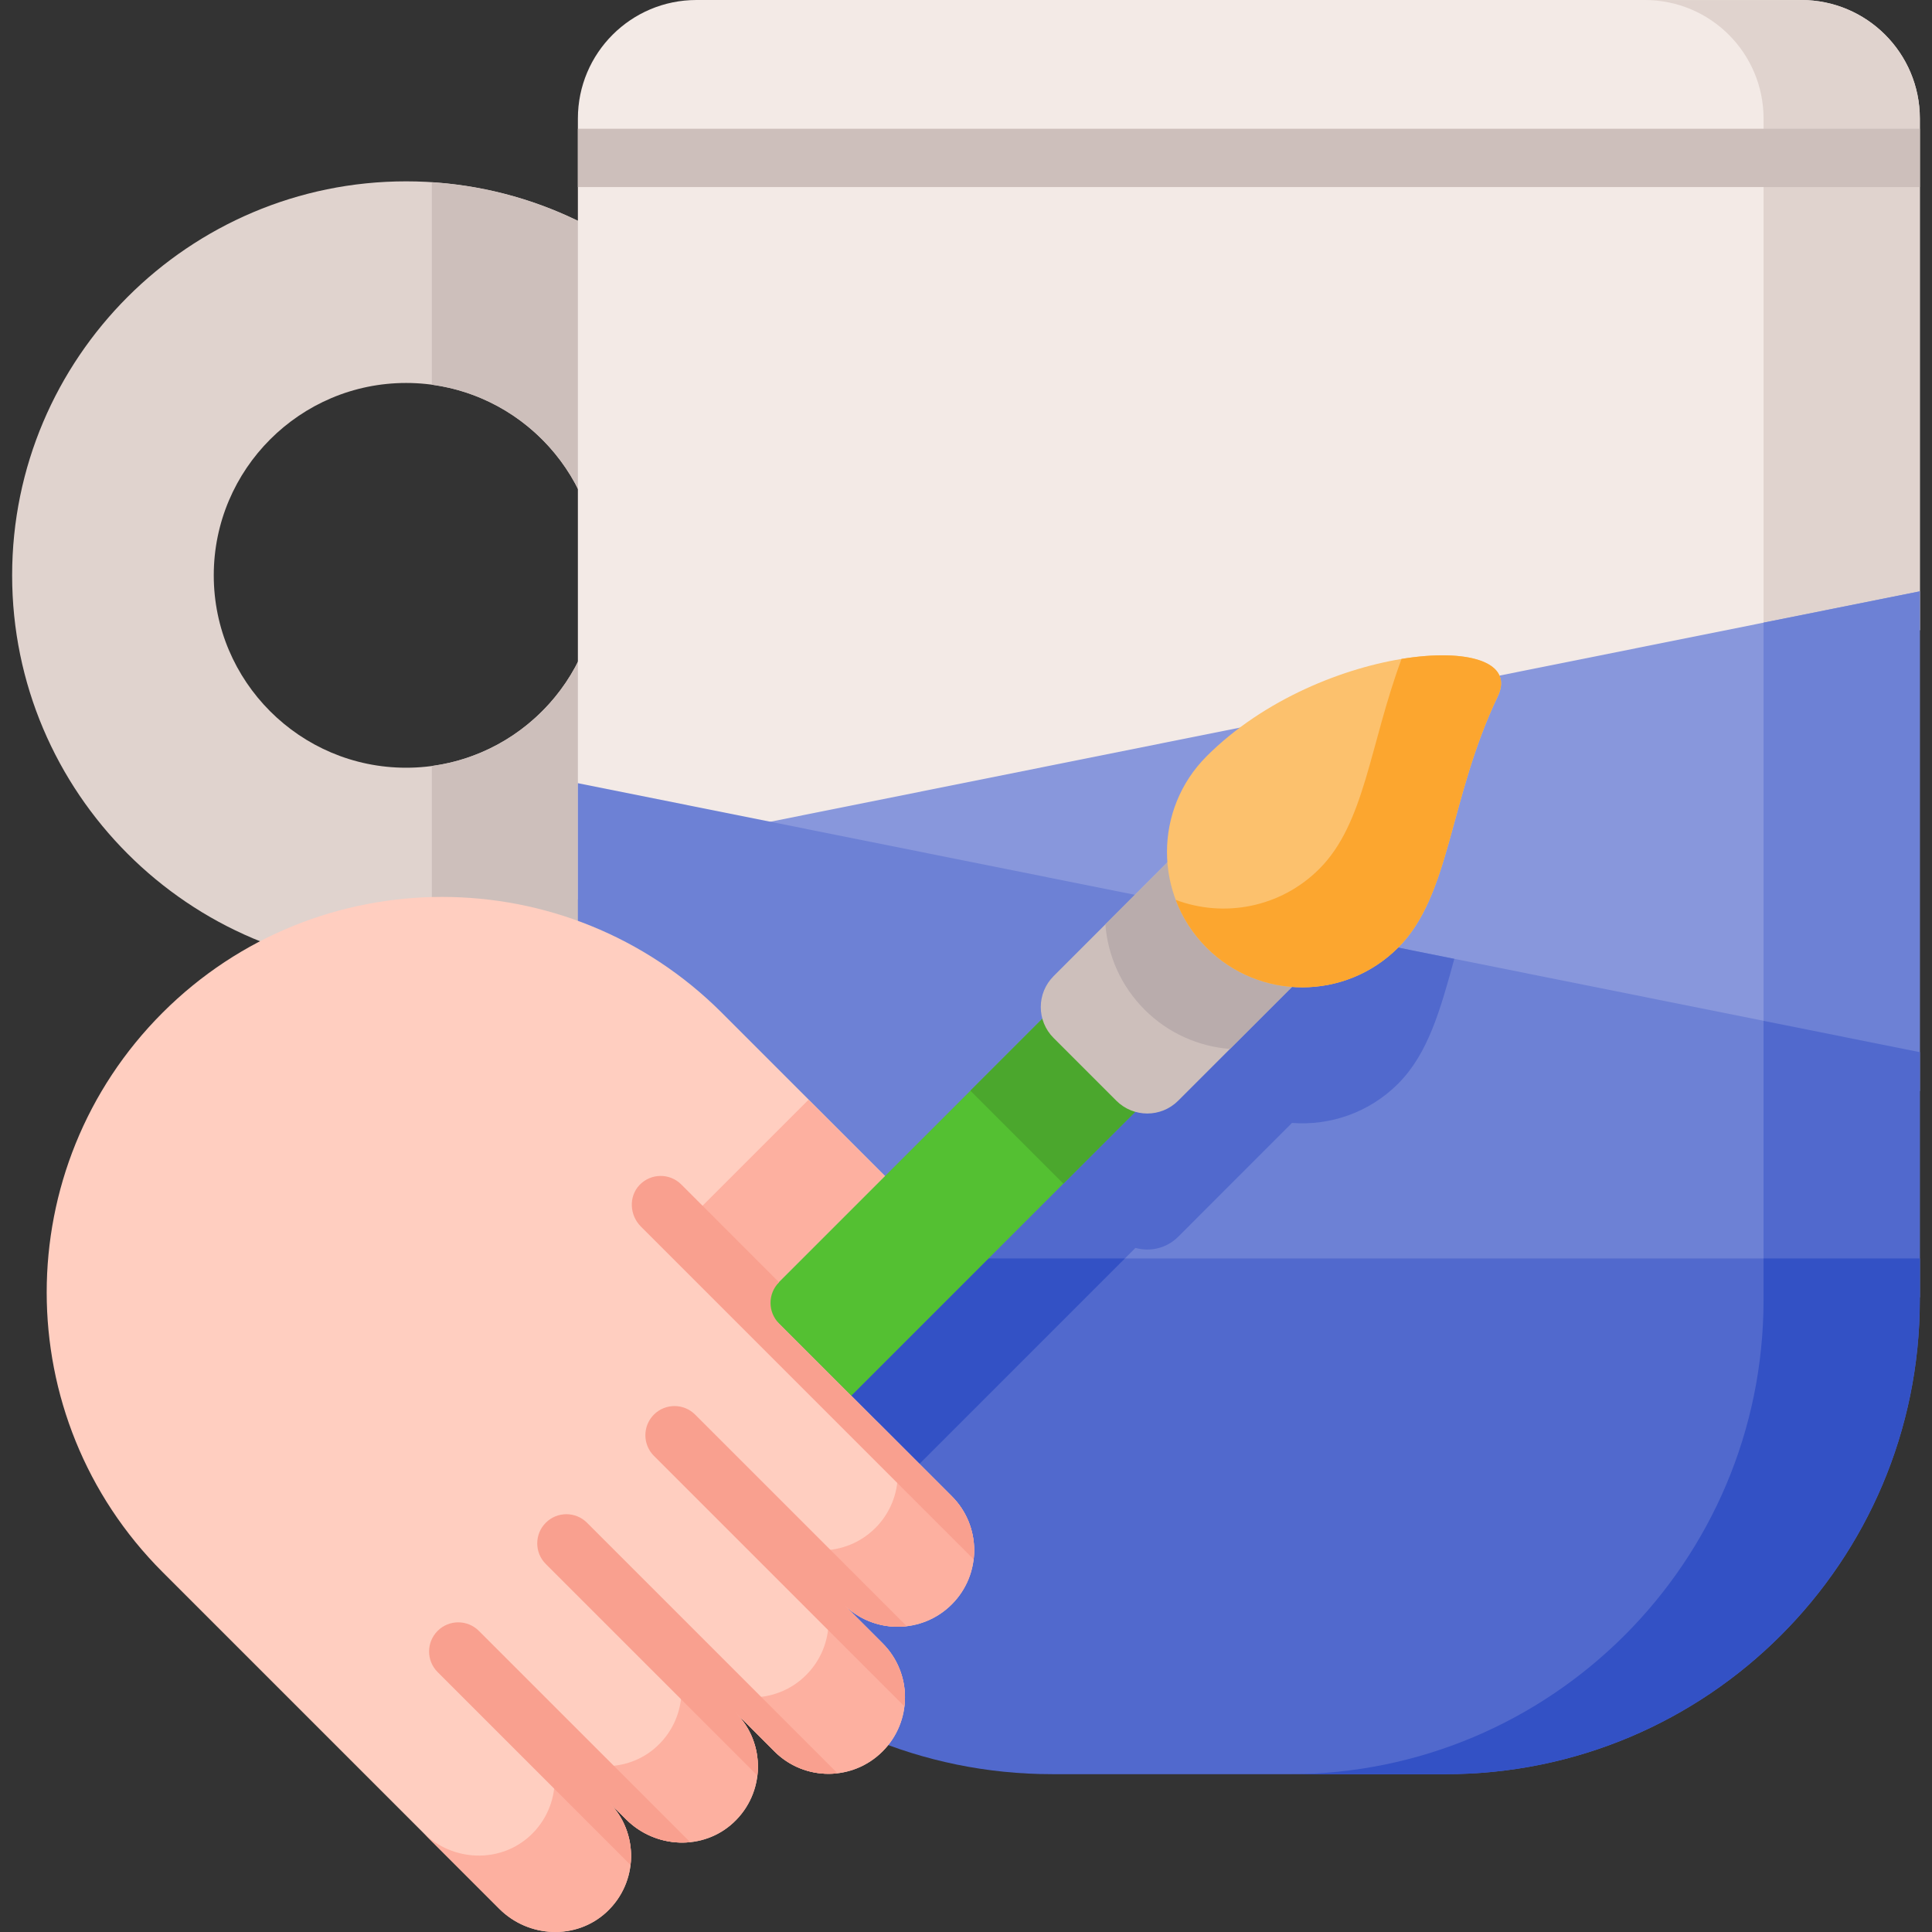 <svg id="Capa_1" enable-background="new 0 0 512 512" height="512" viewBox="0 0 512 512" width="512" xmlns="http://www.w3.org/2000/svg"><rect x="0" y="0" width="512" height="512" fill="#333333" stroke="none"/><g><g><g><g><g><path d="m107.632 256.889c-57.575 0-104.416-46.841-104.416-104.416s46.84-104.416 104.416-104.416 104.416 46.841 104.416 104.416c-.001 57.575-46.841 104.416-104.416 104.416zm0-155.399c-28.112 0-50.982 22.871-50.982 50.982 0 28.112 22.871 50.983 50.982 50.983s50.982-22.871 50.982-50.983c0-28.111-22.871-50.982-50.982-50.982z" fill="#e0d3ce"/></g><g><path d="m114.443 48.304v53.655c24.901 3.341 44.172 24.713 44.172 50.514s-19.27 47.173-44.172 50.514v53.655c54.41-3.524 97.605-48.885 97.605-104.17 0-55.284-43.196-100.645-97.605-104.168z" fill="#cdbfbb"/></g></g><g><g><path d="m508.774 31.421v135.592l-355.629 71.278v-206.87c0-17.359 14.072-31.421 31.42-31.421h292.788c17.359 0 31.421 14.062 31.421 31.421z" fill="#f3eae6"/><path d="m508.784 31.421v135.623l-.01-.031-41.413 8.303v-143.895c0-17.348-14.082-31.41-31.421-31.41h41.424c17.337-.001 31.42 14.061 31.42 31.41z" fill="#e0d3ce"/><path d="m508.774 156.711v132.42l-330.338-66.21z" fill="#8897dc"/><path d="m508.763 156.711v132.42l-41.403-8.304v-115.823z" fill="#6d81d5"/><path d="m508.774 278.829v64.973h-355.629v-136.251z" fill="#6d81d5"/><g fill="#5169cd"><path d="m385.41 254.104c-3.709 13.537-6.954 25.147-14.907 33.1-7.706 7.695-18.038 11.157-28.114 10.384l-30.163 30.174c-3.07 3.06-7.428 4.038-11.322 2.946l-75.265 75.265-24.642-24.642 75.255-75.265c-1.092-3.894-.113-8.252 2.957-11.322l30.174-30.164c-.649-8.499 1.71-17.173 7.077-24.302z"/><path d="m508.763 278.829v64.973h-41.403v-73.266z"/><path d="m508.774 333.5v11.002c0 69.403-56.269 125.672-125.672 125.672h-104.275c-69.413 0-125.682-56.268-125.682-125.672v-11.002z"/></g><path d="m298.112 333.5-72.473 72.474-24.642-24.642 47.821-47.832z" fill="#3351c5"/><path d="m508.768 333.498v11.009c0 69.398-56.265 125.675-125.675 125.675h-41.41c69.398 0 125.675-56.277 125.675-125.675v-11.009z" fill="#3351c5"/></g></g></g><g><g><g><g><g><g><g><path d="m164.242 382.028-16.492 16.492c-13.61 13.61-13.61 35.676 0 49.286 13.61 13.61 35.676 13.61 49.286 0l16.492-16.492z" fill="#5b5555"/><path d="m213.528 431.314-49.286-49.286" style="fill:none;stroke:#000;stroke-width:15;stroke-linecap:round;stroke-linejoin:round;stroke-miterlimit:10"/></g></g></g></g><g><path d="m234.583 311.687-43.298-43.298c-40.928-40.928-107.286-40.928-148.215 0-40.928 40.928-40.928 107.286 0 148.215l89.234 89.234c7.769 7.769 20.428 8.345 28.468.857 8.441-7.862 8.618-21.083.532-29.17l4.617 4.617c7.769 7.769 20.428 8.345 28.468.857 8.441-7.862 8.619-21.083.532-29.17l10.314 10.314c7.913 7.913 20.743 7.913 28.656 0 7.913-7.913 7.913-20.743 0-28.656l-10.314-10.314c7.913 7.913 20.743 7.913 28.656 0 7.913-7.913 7.913-20.743 0-28.656l-51.24-51.24z" fill="#ffcec0"/><path d="m205.234 464.135-10.312-10.312c8.088 8.088 7.912 21.31-.536 29.178-8.035 7.49-20.695 6.91-28.466-.862l-4.615-4.615c8.088 8.088 7.912 21.31-.527 29.169-8.044 7.481-20.704 6.919-28.475-.853l-20.246-20.246c7.771 7.771 20.431 8.334 28.475.853 8.439-7.859 8.615-21.082.527-29.169l4.615 4.615c7.771 7.771 20.431 8.352 28.466.862 8.449-7.868 8.624-21.09.536-29.178l10.312 10.312c7.921 7.921 20.738 7.921 28.651.009 3.956-3.956 5.943-9.143 5.943-14.33s-1.987-10.374-5.943-14.33l-10.312-10.312c7.912 7.912 20.747 7.912 28.66 0 3.956-3.956 5.934-9.152 5.934-14.321 0-5.204-1.978-10.383-5.934-14.339l20.246 20.246c3.956 3.956 5.943 9.143 5.925 14.33.018 5.187-1.969 10.374-5.925 14.33-7.912 7.912-20.747 7.912-28.66 0l10.312 10.312c3.965 3.965 5.943 9.143 5.943 14.33s-1.987 10.374-5.943 14.33c-7.913 7.912-20.731 7.912-28.651-.009z" fill="#fdb0a0"/><path d="m183.916 304.042h47.505v28.632h-47.505z" fill="#fdb0a0" transform="matrix(.707 -.707 .707 .707 -164.288 240.089)"/><g><path d="m233.891 435.488c3.956 3.956 5.934 9.138 5.934 14.33 0 .803-.052 1.597-.144 2.39l-66.395-66.395c-3.008-3.018-3.008-7.912 0-10.93 3.018-3.018 7.912-3.018 10.93 0l56.083 56.083c-5.954.711-12.156-1.226-16.72-5.79z" fill="#f9a08f"/></g><g><path d="m221.951 469.938c-5.944.701-12.156-1.226-16.72-5.8l-10.312-10.312c4.564 4.564 6.49 10.755 5.79 16.71l-56.073-56.062c-3.018-3.018-3.018-7.912 0-10.93s7.912-3.018 10.93 0z" fill="#f9a08f"/></g><g><path d="m165.919 482.145-4.615-4.626c4.564 4.564 6.5 10.765 5.789 16.72l-51.117-51.118c-3.018-3.018-3.018-7.902 0-10.92s7.912-3.018 10.93 0l56.001 55.99c-6.058.64-12.383-1.441-16.988-6.046z" fill="#f9a08f"/></g></g></g></g><g><path d="m190.391 284.825h156.543v34.851h-156.543z" fill="#54c032" transform="matrix(.707 -.707 .707 .707 -135.034 278.5)"/><g><path d="m258.172 410.847c0 .804-.051 1.597-.144 2.39l-88.181-88.181c-2.992-2.993-3.296-7.908-.394-10.989 3.002-3.188 8.021-3.245 11.096-.17l25.909 25.919c-3.015 3.015-3.015 7.904 0 10.92l45.781 45.781c3.955 3.956 5.933 9.137 5.933 14.33z" fill="#f9a08f"/></g><path d="m258.26 256.713h77.028v34.851h-77.028z" fill="#4ba72d" transform="matrix(.707 -.707 .707 .707 -106.922 290.145)"/></g><g><path d="m344.359 259.57-32.133 32.133c-4.526 4.526-11.868 4.517-16.394-.009l-16.621-16.621c-4.526-4.526-4.526-11.859 0-16.385l32.133-32.133z" fill="#cdbfbb"/><path d="m344.359 259.57-18.413 18.413c-8.24-.643-16.309-4.101-22.611-10.403s-9.761-14.372-10.403-22.612l18.413-18.413z" fill="#b9acac"/></g><path d="m370.505 251.143c-14.01 14.01-36.725 14.01-50.735 0s-14.01-36.725 0-50.735c30.333-30.333 85.692-33.744 77.154-15.865-12.986 27.194-12.409 52.59-26.419 66.6z" fill="#fcc16d"/><path d="m370.507 251.148c-14.013 14.013-36.728 14.013-50.741 0-3.723-3.723-6.454-8.06-8.202-12.68 12.784 4.828 27.77 2.088 38.061-8.202 12.104-12.104 13.314-32.722 21.799-55.645 17.358-2.844 29.897.718 25.493 9.921-12.983 27.194-12.397 52.593-26.41 66.606z" fill="#fca62f"/></g></g><g><path d="m153.145 34.12h355.629v15.453h-355.629z" fill="#cdbfbb"/></g></g></svg>